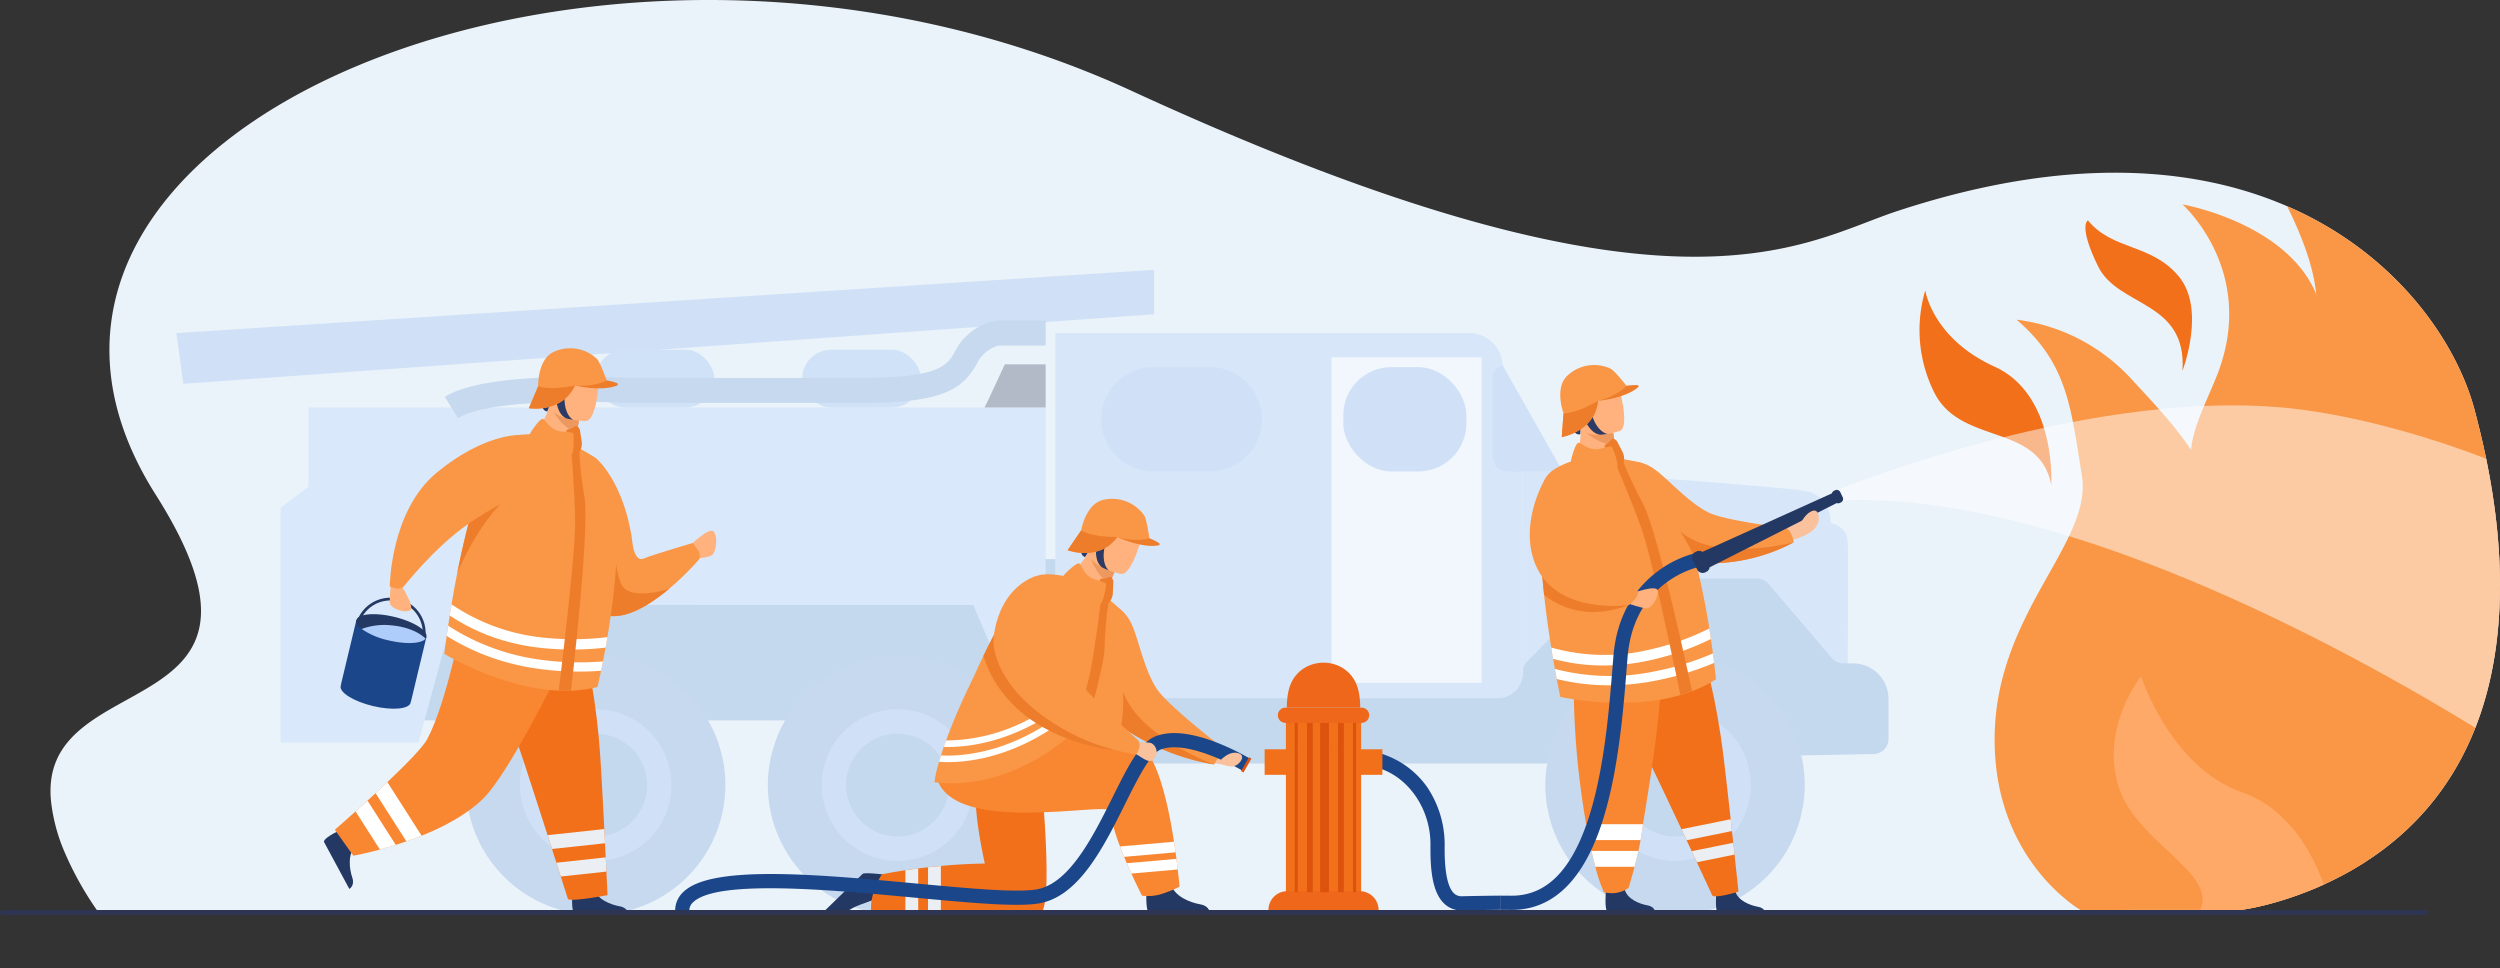 <svg xmlns="http://www.w3.org/2000/svg" width="747.037" height="289.396" viewBox="0 0 747.037 289.396">
  <rect x="0" y="0" width="747.037" height="289.396" fill="#333333" stroke="none"/>
  <g id="Grupo_711" data-name="Grupo 711" transform="translate(-3436.306 -705.836)">
    <path id="Trazado_554" data-name="Trazado 554" d="M4130.847,970.075c-10.4,4.782-20.671,7.173-25.141,7.665l-640.382.15c-.077-.109-.151-.222-.225-.331a97.6,97.6,0,0,1-9.584-17.315,53.22,53.22,0,0,1-3.958-14.968c-4.194-41.57,75.815-21.36,31.287-91.6-68.869-108.63,133.617-193.459,291.617-120.689,161.913,74.574,199.676,45.488,228.8,35.912,22.446-7.38,42.45-10.845,60.17-11.382,22.288-.674,40.956,3.287,56.3,9.935,33.053,14.3,50.71,41.046,55.971,60.716q2.06,7.7,3.531,14.88C4190.314,896.842,4180.506,947.268,4130.847,970.075Z" fill="#ebf3fa"/>
    <path id="Trazado_555" data-name="Trazado 555" d="M3901.6,933.989H3755.74a9.057,9.057,0,0,1-9.057-9.058V914.455l149.465-6.7Z" fill="#c5d9ee"/>
    <path id="Trazado_556" data-name="Trazado 556" d="M3983.375,862.088s4.728.779,5.039,5.454,0,38.185,0,38.185h-97.1V862.088Z" fill="#d7e6f9"/>
    <path id="Trazado_557" data-name="Trazado 557" d="M3892.6,903.575l22.938-23.5a4.535,4.535,0,0,1,3.243-1.366h42.548a4.533,4.533,0,0,1,3.449,1.592l18.9,22.169a4.53,4.53,0,0,0,3.448,1.592h2.9a10.592,10.592,0,0,1,10.592,10.592v11.976a4.532,4.532,0,0,1-4.446,4.531l-28.491.539-71.7,2.146a4.531,4.531,0,0,1-4.667-4.53V906.741A4.535,4.535,0,0,1,3892.6,903.575Z" fill="#c5d9ee"/>
    <path id="Trazado_558" data-name="Trazado 558" d="M3883.959,914.455H3751.67v-109.1h123.636a9.993,9.993,0,0,1,9.984,9.559h0l6.027,31.8V907.1A7.357,7.357,0,0,1,3883.959,914.455Z" fill="#d7e6f9"/>
    <rect id="Rectángulo_61" data-name="Rectángulo 61" width="44.886" height="97.254" transform="translate(3834.17 812.629)" fill="#f1f7fc"/>
    <path id="Rectángulo_62" data-name="Rectángulo 62" d="M24.106,0H211.132a0,0,0,0,1,0,0V24.106a24.106,24.106,0,0,1-24.106,24.106H24.106A24.106,24.106,0,0,1,0,24.106v0A24.106,24.106,0,0,1,24.106,0Z" transform="translate(3540.538 872.894)" fill="#c5d9ee"/>
    <circle id="Elipse_11" data-name="Elipse 11" cx="38.75" cy="38.75" r="38.75" transform="translate(3559.509 940.431) rotate(-45)" fill="#c6d9ee"/>
    <circle id="Elipse_12" data-name="Elipse 12" cx="22.651" cy="22.651" r="22.651" transform="matrix(0.868, -0.497, 0.497, 0.868, 3583.395, 932.04)" fill="#d0e1f7"/>
    <circle id="Elipse_13" data-name="Elipse 13" cx="15.378" cy="15.378" r="15.378" transform="matrix(0.028, -1, 1, 0.028, 3598.513, 955.378)" fill="#c5d9ee"/>
    <circle id="Elipse_14" data-name="Elipse 14" cx="38.75" cy="38.75" r="38.75" transform="translate(3654.438 962.726) rotate(-69.006)" fill="#c6d9ee"/>
    <circle id="Elipse_15" data-name="Elipse 15" cx="22.651" cy="22.651" r="22.651" transform="translate(3675.236 953.463) rotate(-69.006)" fill="#d0e1f7"/>
    <circle id="Elipse_16" data-name="Elipse 16" cx="15.378" cy="15.378" r="15.378" transform="translate(3686.855 953.147) rotate(-80.783)" fill="#c5d9ee"/>
    <circle id="Elipse_17" data-name="Elipse 17" cx="38.75" cy="38.75" r="38.75" transform="translate(3890.21 969.241) rotate(-76.717)" fill="#c6d9ee"/>
    <circle id="Elipse_18" data-name="Elipse 18" cx="22.651" cy="22.651" r="22.651" transform="translate(3908.175 926.105) rotate(-18.435)" fill="#d0e1f7"/>
    <circle id="Elipse_19" data-name="Elipse 19" cx="15.378" cy="15.378" r="15.378" transform="translate(3918.327 951.864) rotate(-76.717)" fill="#c5d9ee"/>
    <path id="Trazado_559" data-name="Trazado 559" d="M3748.761,827.592v83.123h-11.429l-10.183-24.106H3572.541l-11.222,41.146h-41.146V857.516l8.312-6.234v-23.69Z" fill="#d9e8fa"/>
    <rect id="Rectángulo_63" data-name="Rectángulo 63" width="36.782" height="31.171" rx="14.344" transform="translate(3837.702 815.539)" fill="#d0e1f7"/>
    <path id="Rectángulo_64" data-name="Rectángulo 64" d="M15.586,0H32.418A15.585,15.585,0,0,1,48,15.585v0A15.586,15.586,0,0,1,32.418,31.171H15.585A15.585,15.585,0,0,1,0,15.586v0A15.586,15.586,0,0,1,15.586,0Z" transform="translate(3765.385 815.539)" fill="#d0e1f7"/>
    <path id="Trazado_560" data-name="Trazado 560" d="M3885.29,814.915s-2.7.832-2.909,3.014,0,22.858,0,22.858-.727,5.611,4.052,5.923,16.833,0,16.833,0Z" fill="#d0e1f7"/>
    <path id="Trazado_561" data-name="Trazado 561" d="M3891.317,862.088h92.058s.4-8.105-7.8-9.56-72.31-5.818-72.31-5.818h-11.949Z" fill="#d7e6f9"/>
    <path id="Trazado_562" data-name="Trazado 562" d="M3489,805.356l292.177-18.91v13.3l-290.1,20.781Z" fill="#d0e1f7"/>
    <rect id="Rectángulo_65" data-name="Rectángulo 65" width="35.431" height="17.248" rx="8.624" transform="translate(3614.31 810.344)" fill="#d0e2f8"/>
    <rect id="Rectángulo_66" data-name="Rectángulo 66" width="35.431" height="17.248" rx="8.624" transform="translate(3676.028 810.344)" fill="#d0e2f8"/>
    <path id="Trazado_563" data-name="Trazado 563" d="M3730.474,827.592c.156,0,6.078-12.884,6.078-12.884h12.209v12.884Z" fill="#b2bac8"/>
    <g id="Grupo_691" data-name="Grupo 691">
      <path id="Trazado_564" data-name="Trazado 564" d="M3573.167,830.767l-3.955-6.35c5.48-3.414,16.359-5.391,32.333-5.876,11.059-.335,20.622.155,21.8.219h70.395c23.707,0,25.805-3.934,28.026-8.1a17.42,17.42,0,0,1,12.141-9.01l.254-.035h14.6V809.1h-14a9.973,9.973,0,0,0-6.39,5.085c-4.357,8.17-10.65,12.059-34.627,12.059h-70.6l-.1-.006C3612.176,825.62,3582.052,825.233,3573.167,830.767Z" fill="#c6d9ee"/>
    </g>
    <g id="Grupo_697" data-name="Grupo 697">
      <path id="Trazado_565" data-name="Trazado 565" d="M3797.715,933.24a40.152,40.152,0,0,0,6.554,1.584c2.27.184,3.044-2.675,2.844-3.075s-4.723-2.357-6.677-2.157S3797.715,933.24,3797.715,933.24Z" fill="#f9c29d"/>
      <path id="Trazado_566" data-name="Trazado 566" d="M3746.559,929s4.993,45.683.827,49.687c0,0-10.411,1.09-12.216.188s-7.992-27.094-7.216-35.479S3746.559,929,3746.559,929Z" fill="#f27019"/>
      <path id="Trazado_567" data-name="Trazado 567" d="M3778.976,970.9s-.624,7.054.785,7.8l18.1.079s.014-2.2-2.889-2.712-8-2.338-8.836-6.342S3778.976,970.9,3778.976,970.9Z" fill="#233862"/>
      <path id="Trazado_568" data-name="Trazado 568" d="M3702.278,967.381s-6.826-.932-8.133-.479l-12.129,11.786s5.635.92,7.679-.621,4.3-2.082,9.391-3.978C3702.415,972.848,3702.278,967.381,3702.278,967.381Z" fill="#233862"/>
      <g id="Grupo_692" data-name="Grupo 692">
        <path id="Trazado_569" data-name="Trazado 569" d="M3753.262,879.205s5.885,7.861,13.249,8.113c0,0,.53-.92-.449-3.766.694-1.254,1.277-2.349,1.721-3.295a33.89,33.89,0,0,0,1.518-3.45l-3.228-5.048-3.051-4.817C3760.074,876.47,3753.262,879.205,3753.262,879.205Z" fill="#ffb27d"/>
        <path id="Trazado_570" data-name="Trazado 570" d="M3761.691,870.514s1.063,6.325,6.092,9.743a33.89,33.89,0,0,0,1.518-3.45l-3.228-5.048Z" fill="#ed985f"/>
        <path id="Trazado_571" data-name="Trazado 571" d="M3771.382,877.36s-11.623-2.034-10.3-9.153.715-12.177,8.192-11.18,8.409,3.989,8.553,6.477S3774.439,877.705,3771.382,877.36Z" fill="#ffb27d"/>
        <path id="Trazado_572" data-name="Trazado 572" d="M3765.875,857.742c1.52,1.522-3.7,9.818-3.837,11.261a8.243,8.243,0,0,1-1.545,3.28c-1.155-.4-1.478-1.893-.841-3.769C3760.468,866.116,3764.785,856.65,3765.875,857.742Z" fill="#2c3a64"/>
      </g>
      <path id="Trazado_573" data-name="Trazado 573" d="M3800.407,932.074s-1.3,2.205-1.306,2.206a69.287,69.287,0,0,1-27.885-11.426c-.862-.611-1.721-1.262-2.565-1.956-18.031-14.8-.806-34.766-.806-34.766a11.374,11.374,0,0,1,6.189,5.368c2.337,4.269,3.913,14.092,7.957,20.212,3.082,4.664,18.057,16.34,18.057,16.34C3801.137,929.683,3800.407,932.074,3800.407,932.074Z" fill="#f99746"/>
      <path id="Trazado_574" data-name="Trazado 574" d="M3769.745,930.046c-1.445,5.829-2.662,9.851-2.662,9.851-3.578.18-7.378.223-11.226.173q-1.819-.021-3.644-.069c-18.149-.5-36.167-2.8-36.167-2.8.589-1.755,1.184-3.467,1.775-5.151.249-.7.5-1.4.745-2.09.093-.261.186-.519.283-.779.148-.415.3-.829.446-1.234.2-.552.4-1.1.6-1.642.4-1.092.806-2.16,1.207-3.212,2.037-5.335,4.058-10.227,6.021-14.665q1.31-2.957,2.587-5.642c.146-.311.291-.616.435-.911.224-.468.442-.914.651-1.345q.687-1.4,1.362-2.724,1.533-3.036,2.991-5.644a89.238,89.238,0,0,1,6.75-10.579c2-2.62,2.942-3.495,5.52-3.994,2.083-.4,7.164-.042,11.721,1.881,5.938,2.505,12.764,9.221,12.764,9.221C3777.3,895.185,3772.959,917.084,3769.745,930.046Z" fill="#f99746"/>
      <path id="Trazado_575" data-name="Trazado 575" d="M3764.961,879.436s-.076-.766.673-.673a6.777,6.777,0,0,0,2.256-.507.456.456,0,0,1,.478.1,1.9,1.9,0,0,1,.624,1.421c-.061.971-.158,3.469-.158,3.469s-.325,4.666-4.995,3.048S3764.961,879.436,3764.961,879.436Z" fill="#ed7d2b"/>
      <path id="Trazado_576" data-name="Trazado 576" d="M3754.013,877.909c.645-.847,3.958-4.029,4.743-3.728s1.32,3.686,4.513,4.733,3.589.827,3.548,1.716-.9,5.9-2.1,6.132S3750.532,882.479,3754.013,877.909Z" fill="#f99746"/>
      <path id="Trazado_577" data-name="Trazado 577" d="M3799.1,934.28a69.287,69.287,0,0,1-27.885-11.426c.973-3.317.666-10.454.666-10.454C3776.43,925.807,3798.7,934.168,3799.1,934.28Z" fill="#ed7d2b"/>
      <path id="Trazado_578" data-name="Trazado 578" d="M3766.022,861.045s-4.76,10.984-.4,14.347c0,0,1.211.608,2,.89,0,0-4.252-3.226,1.425-13.872Z" fill="#2c3a64"/>
      <g id="Grupo_693" data-name="Grupo 693">
        <path id="Trazado_579" data-name="Trazado 579" d="M3779.582,867.45s-1.955.424-2.185.422-4.668-.718-4.668-.718l-2.559-.848c-5.513,7.507-14.838,3.933-14.838,3.933l4.024-5.885s1.348-8.007,6.664-9.161a11.652,11.652,0,0,1,12.2,4.68c.76,1.233,1.543,6.8,1.543,6.8Z" fill="#f99746"/>
        <path id="Trazado_580" data-name="Trazado 580" d="M3770.17,866.306s7.253,3.444,12.345,2.486a.366.366,0,0,0,.158-.664,16.524,16.524,0,0,0-2.914-1.45S3776.016,868.014,3770.17,866.306Z" fill="#ed7d2b"/>
        <path id="Trazado_581" data-name="Trazado 581" d="M3770.17,866.306c-5.513,7.507-14.838,3.933-14.838,3.933l4.024-5.885S3762.038,866.312,3770.17,866.306Z" fill="#ed7d2b"/>
      </g>
      <path id="Trazado_582" data-name="Trazado 582" d="M3755.857,940.069q-1.819-.021-3.645-.069c3.913-12.113,8.946-28.206,10.02-34.084,1.81-9.9,2.852-19.378,2.852-19.378l2.54-.9s-.914,4.075-1.267,14C3766.137,905.8,3760.279,925.773,3755.857,940.069Z" fill="#ed7d2b"/>
      <path id="Trazado_583" data-name="Trazado 583" d="M3788.773,970.786a32.828,32.828,0,0,1-6.283,2.442,14.443,14.443,0,0,1-4.941.256s-1.678-3.35-3.174-6.621c-.434-.949-.9-1.988-1.368-3.088-.262-.614-.531-1.25-.8-1.9-.412-1.007-.825-2.049-1.221-3.107a55.921,55.921,0,0,1-3.015-10.607c-.434-2.877-46.245,7.327-51.571-9.45a4.412,4.412,0,0,1,.083-2.909,9.784,9.784,0,0,1,3.252-4.533,18.643,18.643,0,0,1,7.285-2.916s40.67-5.128,49.8.16c5.31,3.076,8.532,17.394,10.294,28.842q.254,1.63.464,3.168c.092.665.182,1.317.262,1.947.147,1.125.278,2.19.393,3.174C3788.7,969.676,3788.773,970.786,3788.773,970.786Z" fill="#f98732"/>
      <path id="Trazado_584" data-name="Trazado 584" d="M3756.559,925.065s-17.691,17.288-41.028,14.517a36.974,36.974,0,0,1,1.369-6.1c.172-.588.361-1.221.575-1.9.246-.79.528-1.64.841-2.558q.317-.919.684-1.927a186.4,186.4,0,0,1,8.13-18.67l13.062,11.656,3.091.94,2.615.8,2.583.789h0l1.205.368Z" fill="#f99746"/>
      <path id="Trazado_585" data-name="Trazado 585" d="M3740.86,978.877h-44.132c-.972-5.623,3.1-11.79,3.1-11.79,2.388-.467,4.734-.869,7.017-1.212q1.952-.3,3.836-.537c.994-.128,1.972-.243,2.931-.351q1.971-.22,3.837-.387a161.649,161.649,0,0,1,21.015-.643Z" fill="#f27019"/>
      <g id="Grupo_694" data-name="Grupo 694">
        <path id="Trazado_586" data-name="Trazado 586" d="M3750.211,923.78c-13.088,8.474-24.654,9.8-30.61,9.8-1.1,0-2.011-.048-2.7-.1.172-.588.361-1.221.575-1.9,4.485.246,16.883-.07,31.006-8.974h0c.227-.143.454-.291.684-.438Z" fill="#fff"/>
      </g>
      <g id="Grupo_695" data-name="Grupo 695">
        <path id="Trazado_587" data-name="Trazado 587" d="M3750.211,919.243q-2.187,1.414-4.313,2.574c-11.281,6.182-21.006,7.228-26.3,7.228q-.7,0-1.285-.023.317-.919.684-1.927a53.225,53.225,0,0,0,24.283-6.074,63.337,63.337,0,0,0,5.885-3.386Z" fill="#fff"/>
      </g>
      <path id="Trazado_588" data-name="Trazado 588" d="M3769.745,930.046s-31.3-2.265-39.6-28.173c.224-.468.442-.914.651-1.345q.687-1.4,1.362-2.724,1.533-3.036,2.991-5.644Z" fill="#ed7d2b"/>
      <path id="Trazado_589" data-name="Trazado 589" d="M3787.582,960.524l-15.371,1.352c-.412-1.007-.825-2.049-1.221-3.107l16.128-1.413Q3787.372,958.986,3787.582,960.524Z" fill="#fff"/>
      <path id="Trazado_590" data-name="Trazado 590" d="M3788.237,965.645l-13.862,1.218c-.434-.949-.9-1.988-1.368-3.088l14.837-1.3C3787.991,963.6,3788.122,964.661,3788.237,965.645Z" fill="#fff"/>
      <path id="Trazado_591" data-name="Trazado 591" d="M3710.682,965.338v13.9h-3.836v-13.36Q3708.8,965.578,3710.682,965.338Z" fill="#ebeef2"/>
      <path id="Trazado_592" data-name="Trazado 592" d="M3717.45,964.6v14.635h-3.837V964.987Q3715.584,964.767,3717.45,964.6Z" fill="#ebeef2"/>
      <g id="Grupo_696" data-name="Grupo 696">
        <path id="Trazado_593" data-name="Trazado 593" d="M3638.1,978.822a7.572,7.572,0,0,1,2.219-6.282c3.887-3.922,12.815-5.669,28.091-5.529,12.7.124,28.061,1.56,41.618,2.827,15.709,1.468,30.546,2.856,36.349,1.7,9.658-1.92,16.723-16.1,22.4-27.5,4.533-9.1,8.114-16.291,12.725-18.144,4.456-1.791,10.637-1.178,18.368,1.823a69.729,69.729,0,0,1,10.02,4.861l-2.207,3.625,1.1-1.813-1.1,1.813c-4.479-2.723-17.627-9.174-24.6-6.372-3.114,1.252-6.873,8.8-10.509,16.1-6.408,12.866-13.671,27.448-25.371,29.774-6.409,1.274-20.85-.075-37.571-1.638-25.048-2.341-59.351-5.547-66.3,1.464a3.284,3.284,0,0,0-1.012,2.863Z" fill="#1c468a"/>
      </g>
      <rect id="Rectángulo_67" data-name="Rectángulo 67" width="0.831" height="4.795" transform="translate(3809.539 932.103) rotate(29.996)" fill="#dd530e"/>
      <path id="Trazado_594" data-name="Trazado 594" d="M3774.785,927.97s4.326-.617,5.644-.02a3.013,3.013,0,0,1,.175,5.088c-1.405.984-4.295-1.938-5.233-1.981a2.408,2.408,0,0,1-1.6-1.011Z" fill="#f9c29d"/>
      <path id="Trazado_595" data-name="Trazado 595" d="M3775.823,931.271h-.007a63.728,63.728,0,0,1-29.991-13.135c-.9-.735-1.795-1.51-2.673-2.327-7.034-6.541-10.692-14.484-9.846-20.228,2.2-14.949,12.5-17.546,12.5-17.546s1.769,3.631,4.12,8.3,3.693,14.943,7.8,21.726c3.132,5.169,18.73,19.021,18.73,19.021C3777.566,928.889,3775.823,931.271,3775.823,931.271Z" fill="#f99746"/>
      <path id="Trazado_596" data-name="Trazado 596" d="M3800.963,933.075s2.738-3.2,5.626-2.092c2.033.779.139,3.354-1.487,3.769S3800.444,934.017,3800.963,933.075Z" fill="#f9c29d"/>
    </g>
    <g id="Grupo_698" data-name="Grupo 698">
      <path id="Trazado_597" data-name="Trazado 597" d="M4130.847,970.075a98.994,98.994,0,0,0,12.166-6.628q.775-1.777,1.432-3.5a59.244,59.244,0,0,0,3.807-15.626,51.027,51.027,0,0,0-8.523-10.922c-20.152-19.739-40-14.477-37.376-48.254,1.544-19.832-3.706-33.617-11.319-44.9-5.345-7.935-11.862-14.637-18-21.335a55.826,55.826,0,0,0-34.136-17.547c15.316,13.159,16.194,26.32,19.5,46.5s-25.631,40.794-26.067,78.082c-.4,34.366,22.08,49.626,25.605,51.806l47.773-.011C4110.176,977.248,4120.448,974.857,4130.847,970.075Z" fill="#f99746"/>
      <path id="Trazado_598" data-name="Trazado 598" d="M4105.706,977.74c4.449-.49,14.647-2.862,25-7.6-3.208-8.853-10.3-22.62-24.409-27.525-21.446-7.457-30.2-34.656-30.2-34.656s-11.818,14.478-7,32.024c4.774,17.4,29.875,26.316,24.687,37.759Z" fill="#ffa969"/>
      <path id="Trazado_599" data-name="Trazado 599" d="M4148.252,944.324a59.244,59.244,0,0,1-3.807,15.626L4126.864,947s-26.1-21.932-26.4-29.829-8.617-61.852-8.617-61.852a52.453,52.453,0,0,1-.814-15.074c.562-6.547,4.106-13.4,7.38-21.335,13.06-31.64-9.955-51.993-9.955-51.993s53.915,9.362,40.011,52.317c-.271,10.51-12.2-3.456-15.743,8.144C4094.162,888.135,4152.29,900.925,4148.252,944.324Z" fill="#f99746"/>
      <path id="Trazado_600" data-name="Trazado 600" d="M4049.25,850.787s1.74-26.9-16.928-35.386-20.711-22.811-20.711-22.811a41.644,41.644,0,0,0,2.626,30.415C4022.115,839.089,4045.691,832.023,4049.25,850.787Z" fill="#f27019"/>
    </g>
    <g id="Grupo_703" data-name="Grupo 703">
      <path id="Trazado_601" data-name="Trazado 601" d="M3642.332,869.024s5.992-5.978,7.291-4.293.655,6.416-.755,7.123-6.688,1.218-6.688,1.218Z" fill="#ffb27d"/>
      <path id="Trazado_602" data-name="Trazado 602" d="M3645.257,872.932a84,84,0,0,1-8.907,8.753l0,0c-5.112,4.3-11.6,8.521-17.155,8.246a15.194,15.194,0,0,1-3.742-.589c-6.261-1.919-2.906-7.659-2.906-7.659l3.386-37.332s7.445,7.574,9.43,24.244c0,0,.707,5.256,3.268,4.159s14.682-4.66,14.682-4.66,1.39,1.883,1.766,2.494A3.037,3.037,0,0,1,3645.257,872.932Z" fill="#f99746"/>
      <path id="Trazado_603" data-name="Trazado 603" d="M3538.82,953.477s-5.738,2.5-5.72,3.906l7.59,14.077s1.716-.92.883-3.388-1.567-7.2,1.187-9.539S3538.82,953.477,3538.82,953.477Z" fill="#233862"/>
      <path id="Trazado_604" data-name="Trazado 604" d="M3636.347,881.687c-5.112,4.3-11.6,8.521-17.155,8.246a15.194,15.194,0,0,1-3.742-.589c.732-6.483,4.153-26.5,4.153-26.5s-.025,12.542,2.4,17.614S3635.98,881.967,3636.347,881.687Z" fill="#ed7d2b"/>
      <path id="Trazado_605" data-name="Trazado 605" d="M3607.378,972.1s-.551,6.234.694,6.892l15.993.069s.012-1.947-2.554-2.4-7.068-2.065-7.808-5.6S3607.378,972.1,3607.378,972.1Z" fill="#233862"/>
      <path id="Trazado_606" data-name="Trazado 606" d="M3584.236,898.929s2.465,20.721,5.1,24.484c.517.74,6.043,17.79,10.594,31.99.452,1.41.9,2.791,1.321,4.126.458,1.429.9,2.8,1.31,4.1.474,1.487.917,2.873,1.315,4.126,1.3,4.091,2.144,6.741,2.144,6.741,1.258.849,11.83-1.178,11.83-1.178s-.132-2.8-.337-7.036c-.06-1.249-.129-2.624-.2-4.091l-.009-.16c-.054-1.083-.109-2.218-.169-3.387-.014-.272-.025-.547-.04-.824-.043-.883-.088-1.784-.137-2.7-.026-.515-.051-1.029-.077-1.549-.032-.661-.066-1.33-.1-2-.332-6.406-.684-12.99-.987-17.842-1.232-19.9-4.136-30.321-4.136-30.321Z" fill="#f27019"/>
      <path id="Trazado_607" data-name="Trazado 607" d="M3536.362,953.777l5.526,7.767s3.219-.572,7.945-1.849c1.455-.4,3.053-.858,4.742-1.39,1.027-.323,2.085-.669,3.168-1.046,1.481-.515,3.008-1.078,4.546-1.7,6.667-2.673,13.6-6.338,18.48-11.172,7.741-7.676,22.485-37.834,22.485-37.834l-28.6-16.625s-4.56,25.155-10.66,36.734c-1.279,2.424-6.427,7.656-11.939,12.879-1.17,1.112-2.353,2.219-3.522,3.3-.818.758-1.63,1.5-2.419,2.225-1.255,1.143-2.459,2.232-3.565,3.227C3538.952,951.53,3536.362,953.777,3536.362,953.777Z" fill="#f98732"/>
      <path id="Trazado_608" data-name="Trazado 608" d="M3548.535,942.844l9.208,14.415c1.481-.515,3.008-1.078,4.546-1.7l-10.232-16.018C3550.887,940.657,3549.7,941.764,3548.535,942.844Z" fill="#fff"/>
      <path id="Trazado_609" data-name="Trazado 609" d="M3542.551,948.3l7.282,11.4c1.455-.4,3.053-.858,4.742-1.39l-8.459-13.236C3544.861,946.212,3543.657,947.3,3542.551,948.3Z" fill="#fff"/>
      <path id="Trazado_610" data-name="Trazado 610" d="M3599.931,955.4c.452,1.41.9,2.791,1.321,4.126l15.844-1.71c-.043-.883-.088-1.784-.137-2.7-.026-.515-.051-1.029-.077-1.549Z" fill="#ebeef2"/>
      <path id="Trazado_611" data-name="Trazado 611" d="M3602.562,963.628c.474,1.487.917,2.873,1.315,4.126l13.637-1.473c-.06-1.249-.129-2.624-.2-4.091l-.009-.16Z" fill="#ebeef2"/>
      <g id="Grupo_699" data-name="Grupo 699">
        <path id="Trazado_612" data-name="Trazado 612" d="M3594.087,837.011s7.323,6.541,14.591,5.332c0,0,.338-1.007-1.185-3.6.433-1.366.787-2.555,1.035-3.57a34.008,34.008,0,0,0,.806-3.682l-4.163-4.309-3.943-4.119C3600.223,832.982,3594.087,837.011,3594.087,837.011Z" fill="#ffb27d"/>
        <path id="Trazado_613" data-name="Trazado 613" d="M3600.63,826.824s2.293,5.99,7.9,8.345a34.008,34.008,0,0,0,.806-3.682l-4.163-4.309Z" fill="#ed985f"/>
        <path id="Trazado_614" data-name="Trazado 614" d="M3611.483,831.618s-11.795.3-11.905-6.935S3597.87,812.6,3605.4,812.1s9.032,2.246,9.666,4.656S3614.549,831.352,3611.483,831.618Z" fill="#ffb27d"/>
        <path id="Trazado_615" data-name="Trazado 615" d="M3602.205,813.477c1.791,1.191-1.689,10.356-1.534,11.8a8.243,8.243,0,0,1-.866,3.52c-1.211-.165-1.823-1.563-1.569-3.527C3598.561,822.754,3600.921,812.622,3602.205,813.477Z" fill="#2c3a64"/>
      </g>
      <path id="Trazado_616" data-name="Trazado 616" d="M3614.833,911.124c-20.889,5.316-45.759-9.9-45.759-9.9,1.922-15.334,5.139-33.2,9.822-47.93a89.979,89.979,0,0,1,4.524-11.706c1.442-2.961,2.2-4.005,4.622-5,1.962-.812,7.015-1.461,11.862-.477,6.316,1.283,14.337,6.516,14.337,6.516C3626.6,852.585,3617.955,898.1,3614.833,911.124Z" fill="#f99746"/>
      <path id="Trazado_617" data-name="Trazado 617" d="M3605.6,834.922s-.226-.735.527-.792a6.783,6.783,0,0,0,2.11-.943.457.457,0,0,1,.489,0,1.892,1.892,0,0,1,.892,1.269c.134.964.532,3.432.532,3.432s.6,4.639-4.294,3.977S3605.6,834.922,3605.6,834.922Z" fill="#ed7d2b"/>
      <path id="Trazado_618" data-name="Trazado 618" d="M3594.566,835.592c.465-.958,3.083-4.733,3.912-4.593s2.023,3.352,5.36,3.746,3.682.1,3.818.982.279,5.964-.849,6.426S3592.058,840.759,3594.566,835.592Z" fill="#f99746"/>
      <path id="Trazado_619" data-name="Trazado 619" d="M3603,816.685s-2.493,11.709,2.444,14.144c0,0,1.308.356,2.135.477,0,0-4.807-2.322-1.347-13.88Z" fill="#2c3a64"/>
      <g id="Grupo_700" data-name="Grupo 700">
        <path id="Trazado_620" data-name="Trazado 620" d="M3617.562,820.282s-1.833.8-2.059.846-4.717.219-4.717.219l-2.677-.325c-3.919,8.45-13.767,6.79-13.767,6.79l2.781-6.565s-.262-8.115,4.72-10.3a11.652,11.652,0,0,1,12.881,2.176c.988,1.058,2.858,6.364,2.858,6.364Z" fill="#f99746"/>
        <path id="Trazado_621" data-name="Trazado 621" d="M3608.11,821.022s7.79,1.941,12.592,0a.367.367,0,0,0,.024-.683,16.584,16.584,0,0,0-3.143-.845S3614.177,821.54,3608.11,821.022Z" fill="#ed7d2b"/>
        <path id="Trazado_622" data-name="Trazado 622" d="M3608.109,821.022c-3.919,8.45-13.767,6.79-13.767,6.79l2.781-6.565S3600.139,822.636,3608.109,821.022Z" fill="#ed7d2b"/>
      </g>
      <path id="Trazado_623" data-name="Trazado 623" d="M3615.917,906.27q.276-1.317.568-2.792a86.008,86.008,0,0,1-18.029-.425,66.915,66.915,0,0,1-28.229-10.241q-.227,1.525-.438,3.03a66.892,66.892,0,0,0,14.162,6.75,72.593,72.593,0,0,0,13.927,3.187A88.936,88.936,0,0,0,3615.917,906.27Z" fill="#fff"/>
      <path id="Trazado_624" data-name="Trazado 624" d="M3617.265,899.352q.276-1.52.548-3.132a84.386,84.386,0,0,1-18.84.173,59.421,59.421,0,0,1-27.737-9.968q-.279,1.67-.54,3.327a59,59,0,0,0,13.594,6.708,64.481,64.481,0,0,0,13.988,3.007A87.151,87.151,0,0,0,3617.265,899.352Z" fill="#fff"/>
      <path id="Trazado_625" data-name="Trazado 625" d="M3607.124,841.86s.854,9.5,1.038,19.561-4.908,50.783-4.908,50.783l3.673.019s5.652-47.966,4.036-57.769-1.526-13.976-1.526-13.976Z" fill="#ed7d2b"/>
      <path id="Trazado_626" data-name="Trazado 626" d="M3588.831,853.676c-9.595,7.835-15.892,23.409-15.892,23.409v0q.642-3.249,1.308-6.261.7-3.154,1.42-6.042c.214-.864.422-1.67.62-2.424q.394-1.513.792-2.941c.3-1.091.606-2.15.907-3.169Z" fill="#ed7d2b"/>
      <g id="Grupo_702" data-name="Grupo 702">
        <rect id="Rectángulo_68" data-name="Rectángulo 68" width="21.52" height="19.807" transform="matrix(0.973, 0.233, -0.233, 0.973, 3542.791, 891.148)" fill="#1c468a"/>
        <path id="Trazado_627" data-name="Trazado 627" d="M3563.716,896.177a1.3,1.3,0,0,1-.244.5l-.017.022a2.421,2.421,0,0,1-.877.644,4.718,4.718,0,0,1-.622.236c-2.048.641-5.631.548-9.546-.387a22.522,22.522,0,0,1-8.032-3.407,8.067,8.067,0,0,1-.658-.565,4.786,4.786,0,0,1-.447-.494,2.419,2.419,0,0,1-.49-.97,1.323,1.323,0,0,1,0-.584,1.605,1.605,0,0,1,.735-.943,4.341,4.341,0,0,1,1.286-.532c2.083-.556,5.535-.433,9.285.464s6.883,2.346,8.493,3.785a4.368,4.368,0,0,1,.9,1.056A1.6,1.6,0,0,1,3563.716,896.177Z" fill="#233862"/>
        <g id="Grupo_701" data-name="Grupo 701">
          <path id="Trazado_628" data-name="Trazado 628" d="M3563.486,895a10.552,10.552,0,0,0-19.965-4.774,11.667,11.667,0,0,0-.739,1.526,2.386,2.386,0,0,0,.492.972,11.242,11.242,0,0,1,1.53-3.031,9.694,9.694,0,0,1,17.779,4.251,11.235,11.235,0,0,1-.006,3.4,2.4,2.4,0,0,0,.879-.644A11.73,11.73,0,0,0,3563.486,895Z" fill="#233862"/>
        </g>
        <path id="Trazado_629" data-name="Trazado 629" d="M3559.025,915.792c-.464,1.942-5.525,2.4-11.3,1.013s-10.089-4.075-9.624-6.016,5.525-2.4,11.3-1.013S3559.49,913.851,3559.025,915.792Z" fill="#1c468a"/>
        <path id="Trazado_630" data-name="Trazado 630" d="M3563.472,896.676l-.017.022a2.421,2.421,0,0,1-.877.644,4.718,4.718,0,0,1-.622.236c-2.048.641-5.631.548-9.546-.387a22.522,22.522,0,0,1-8.032-3.407,19.528,19.528,0,0,1,8.83-1.089c4.386.381,8.131,1.9,10.138,3.855Z" fill="#afcdfb"/>
      </g>
      <path id="Trazado_631" data-name="Trazado 631" d="M3556.525,881.3s3.915,6.209,2.243,6.987-5.554-.669-5.884-2,.244-5.89.244-5.89Z" fill="#ffb27d"/>
      <path id="Trazado_632" data-name="Trazado 632" d="M3552.782,881.071s.111-22.576,14.072-34.049c13.89-11.414,24.18-11.161,24.18-11.161s6.555,16.125,2.018,17.49c-4.659,1.4-11.668,5.482-16.766,9-10.231,7.067-19.3,18.716-19.3,18.716C3555.592,882.451,3552.782,881.071,3552.782,881.071Z" fill="#f99746"/>
    </g>
    <path id="Trazado_633" data-name="Trazado 633" d="M4115.86,818.293l-8.076,17.328-4.723,64.349,34.031,59.54-1.963,8.478c45.935-23.693,54.859-72.73,44.112-124.94q-1.478-7.184-3.531-14.88c-5.261-19.67-22.918-46.415-55.971-60.716C4129.2,786.512,4135.151,808.29,4115.86,818.293Z" fill="#f99746"/>
    <path id="Trazado_634" data-name="Trazado 634" d="M4179.241,843.048c-.009-.044-.019-.088-.028-.131-13.795-5.391-34.752-11.936-54.715-14.618-60.71-8.155-139.042,23.919-139.042,23.919l1.286,3.129c59.574-2.5,138.823,37.063,189.227,67.973C4185.111,900.075,4185.211,872.051,4179.241,843.048Z" fill="#fff" opacity="0.5"/>
    <path id="Trazado_635" data-name="Trazado 635" d="M4088.459,816.648s7.115-18.367-1.109-28.236-19.738-7.676-27.14-16.722c0,0-3.015,1.371,3.016,13.707S4089.842,795.54,4088.459,816.648Z" fill="#f27019"/>
    <g id="Grupo_709" data-name="Grupo 709">
      <path id="Trazado_636" data-name="Trazado 636" d="M3971.478,867.347s5.466-1.438,6.854-3.516c1.061-1.588-3.716-3.682-3.716-3.682l-5.36,3.336Z" fill="#f9c29d"/>
      <g id="Grupo_704" data-name="Grupo 704">
        <path id="Trazado_637" data-name="Trazado 637" d="M3905.683,845.234s9.031,3.855,15.53.383c0,0,0-1.062-2.276-3.034-.027-1.433-.072-2.673-.161-3.714a33.954,33.954,0,0,0-.415-3.747l-5.323-2.751-5.053-2.64C3910.207,839.453,3905.683,845.234,3905.683,845.234Z" fill="#ffb27d"/>
        <path id="Trazado_638" data-name="Trazado 638" d="M3908.623,833.489s4.089,4.942,10.153,5.38a33.954,33.954,0,0,0-.415-3.747l-5.323-2.751Z" fill="#ed985f"/>
        <path id="Trazado_639" data-name="Trazado 639" d="M3920.439,834.559s-11.077,4.063-13.5-2.762-5.482-10.9,1.489-13.779,9.275-.762,10.647,1.319S3923.258,833.326,3920.439,834.559Z" fill="#ffb27d"/>
        <path id="Trazado_640" data-name="Trazado 640" d="M3905.844,820.34c2.078.555,1.714,10.352,2.322,11.668a8.243,8.243,0,0,1,.306,3.612c-1.2.232-2.228-.9-2.616-2.84C3905.361,830.3,3904.354,819.941,3905.844,820.34Z" fill="#2c3a64"/>
      </g>
      <path id="Trazado_641" data-name="Trazado 641" d="M3972.323,867.883l-.006,0a53.589,53.589,0,0,1-29.228,6.127c-1.052-.1-2.121-.229-3.2-.407-23.022-3.776-18.117-29.683-18.117-29.683a11.373,11.373,0,0,1,8.046,1.544c4.161,2.523,10.447,10.235,17.013,13.505,5,2.493,23.186,4.608,23.186,4.608C3971.777,864.446,3972.323,867.883,3972.323,867.883Z" fill="#f99746"/>
      <path id="Trazado_642" data-name="Trazado 642" d="M3949.159,972.77s-.487,5.51.614,6.091l14.135.062s.011-1.722-2.257-2.119-6.247-1.825-6.9-4.954S3949.159,972.77,3949.159,972.77Z" fill="#233862"/>
      <path id="Trazado_643" data-name="Trazado 643" d="M3955.791,972.275s-6.475,2.009-7.779,1.236c0,0-1.918-4.141-4.66-10.025-.489-1.047-1-2.15-1.538-3.3-.493-1.058-1-2.153-1.528-3.273-.507-1.078-1.021-2.181-1.545-3.3-6.184-13.188-13.349-28.286-14.317-29.508-2.848-3.6-6.512-24.144-6.512-24.144l27.636,2.879s3.5,10.233,5.892,30.029c.583,4.826,1.319,11.381,2.02,17.757.13,1.188.26,2.368.385,3.531.133,1.191.26,2.365.382,3.5.133,1.222.26,2.4.381,3.533C3955.3,967.6,3955.791,972.275,3955.791,972.275Z" fill="#f27019"/>
      <path id="Trazado_644" data-name="Trazado 644" d="M3916.156,972.347s-.488,5.51.613,6.091l14.135.061s.011-1.721-2.257-2.119-6.247-1.825-6.9-4.953S3916.156,972.347,3916.156,972.347Z" fill="#233862"/>
      <path id="Trazado_645" data-name="Trazado 645" d="M3932.314,914.917c-.532,6.7-1.437,13.731-2.371,20.124-1,6.824-2.025,12.914-2.676,17.078-.178,1.132-.325,2.119-.438,2.942-.079.578-.176,1.18-.286,1.8-.184,1.044-.407,2.136-.653,3.234-.357,1.623-.761,3.253-1.155,4.744-.916,3.5-1.756,6.226-1.756,6.226a5.166,5.166,0,0,1-1.254.824,8.977,8.977,0,0,1-5.219.735h0c-.294-.039-.594-.09-.908-.156a43.9,43.9,0,0,1-2.571-7.629c-.368-1.366-.759-2.942-1.166-4.744q-.339-1.506-.69-3.234-.441-2.188-.894-4.744c-.7-3.994-1.409-8.684-2.068-14.158-.99-8.229-1.442-16.238-1.612-23.16-.312-12.716.328-21.766.328-21.766l21.98,1.341a37.045,37.045,0,0,1,2.32,6.979A44.019,44.019,0,0,1,3932.314,914.917Z" fill="#f98732"/>
      <path id="Trazado_646" data-name="Trazado 646" d="M3949.053,908.815c-18.091,11.72-46.525,5.256-46.525,5.256q-.551-2.721-1.043-5.347c-.136-.733-.272-1.463-.4-2.184-.051-.271-.1-.543-.147-.815-.079-.432-.158-.865-.232-1.292q-.153-.865-.3-1.723-.3-1.719-.563-3.386c-.911-5.638-1.612-10.883-2.136-15.709q-.348-3.213-.588-6.179c-.074-.888-.136-1.717-.19-2.495-.073-1.038-.135-2.054-.189-3.041q-.192-3.395-.238-6.382a90.029,90.029,0,0,1,.54-12.537c.419-3.268.8-4.5,2.779-6.221,1.6-1.4,6.178-3.627,11.086-4.246,6.393-.807,15.666,1.587,15.666,1.587,11.483,4.229,17.661,31.765,20.5,49.528.172,1.089.334,2.142.483,3.149.2,1.326.371,2.577.527,3.734.025.195.053.385.079.574.068.509.13,1,.189,1.465s.116.934.167,1.364C3948.886,906.976,3949.053,908.815,3949.053,908.815Z" fill="#f99746"/>
      <path id="Trazado_647" data-name="Trazado 647" d="M3915.922,839.572a.577.577,0,0,1,.246-.919,6.787,6.787,0,0,0,1.7-1.569.457.457,0,0,1,.465-.153,1.9,1.9,0,0,1,1.251.918c.434.87,1.6,3.081,1.6,3.081s2.057,4.2-2.8,5.141S3915.922,839.572,3915.922,839.572Z" fill="#ed7d2b"/>
      <path id="Trazado_648" data-name="Trazado 648" d="M3905.683,843.737c.134-1.057,1.407-5.471,2.237-5.6s2.989,2.528,6.277,1.834,3.52-1.083,3.931-.292,2.173,5.562,1.251,6.36S3904.96,849.435,3905.683,843.737Z" fill="#f99746"/>
      <path id="Trazado_649" data-name="Trazado 649" d="M3972.317,867.886a53.589,53.589,0,0,1-29.228,6.127c-.82-3.358-4.662-9.38-4.662-9.38C3949.081,873.957,3971.913,867.991,3972.317,867.886Z" fill="#ed7d2b"/>
      <path id="Trazado_650" data-name="Trazado 650" d="M3907.626,823.124s1.384,11.892,6.841,12.619c0,0,1.353-.081,2.175-.231,0,0-5.3-.662-5.717-12.72Z" fill="#2c3a64"/>
      <g id="Grupo_705" data-name="Grupo 705">
        <path id="Trazado_651" data-name="Trazado 651" d="M3922.571,821.874s-1.479,1.347-1.68,1.46-4.4,1.717-4.4,1.717l-2.639.549c-1.01,9.259-10.872,10.837-10.872,10.837l.535-7.109s-2.845-7.6,1.177-11.267a11.651,11.651,0,0,1,12.9-2.06c1.274.686,4.743,5.115,4.743,5.115Z" fill="#f99746"/>
        <path id="Trazado_652" data-name="Trazado 652" d="M3913.852,825.6s8-.653,11.93-4.033a.366.366,0,0,0-.2-.654,16.636,16.636,0,0,0-3.249.205S3919.767,824.148,3913.852,825.6Z" fill="#ed7d2b"/>
        <path id="Trazado_653" data-name="Trazado 653" d="M3913.853,825.6c-1.01,9.259-10.872,10.837-10.872,10.837l.535-7.109S3906.817,829.679,3913.853,825.6Z" fill="#ed7d2b"/>
      </g>
      <path id="Trazado_654" data-name="Trazado 654" d="M3927.267,952.119c-.178,1.132-.325,2.119-.438,2.942-.079.578-.176,1.18-.286,1.8h-15.375q-.441-2.188-.894-4.744Z" fill="#fff"/>
      <path id="Trazado_655" data-name="Trazado 655" d="M3925.89,960.1c-.357,1.623-.761,3.253-1.155,4.744h-11.711c-.368-1.366-.759-2.942-1.166-4.744Z" fill="#fff"/>
      <path id="Trazado_656" data-name="Trazado 656" d="M3953.845,954.165l-13.559,2.752c-.507-1.078-1.021-2.181-1.545-3.3l14.719-2.987C3953.59,951.822,3953.72,953,3953.845,954.165Z" fill="#ebeef2"/>
      <path id="Trazado_657" data-name="Trazado 657" d="M3954.608,961.2l-11.256,2.286c-.489-1.047-1-2.15-1.538-3.3l12.413-2.523C3954.36,958.889,3954.487,960.071,3954.608,961.2Z" fill="#ebeef2"/>
      <g id="Grupo_706" data-name="Grupo 706">
        <path id="Trazado_658" data-name="Trazado 658" d="M3948.512,903.915a86.714,86.714,0,0,1-17.233,5.259,72.573,72.573,0,0,1-14.216,1.437,63.96,63.96,0,0,1-15.578-1.887c-.136-.733-.272-1.463-.4-2.184-.051-.271-.1-.543-.147-.815a65.414,65.414,0,0,0,30.017.682,83.731,83.731,0,0,0,17.2-5.321c.068.509.13,1,.189,1.465S3948.461,903.485,3948.512,903.915Z" fill="#fff"/>
      </g>
      <g id="Grupo_707" data-name="Grupo 707">
        <path id="Trazado_659" data-name="Trazado 659" d="M3947.55,896.778a79,79,0,0,1-17.912,6.288,64.473,64.473,0,0,1-14.215,1.627,56.99,56.99,0,0,1-15.019-1.983q-.3-1.719-.563-3.386a58.228,58.228,0,0,0,29.472.608,76.428,76.428,0,0,0,17.754-6.3C3947.239,894.718,3947.4,895.771,3947.55,896.778Z" fill="#fff"/>
      </g>
      <path id="Trazado_660" data-name="Trazado 660" d="M3919.586,845.657s3.848,8.724,7.243,18.2,11.6,49.683,11.6,49.683l3.486-1.156s-9.992-47.254-14.66-56.024-5.918-12.754-5.918-12.754Z" fill="#ed7d2b"/>
      <g id="Grupo_708" data-name="Grupo 708">
        <path id="Trazado_661" data-name="Trazado 661" d="M3873.218,973.646c3.6-.087,7.418-.148,11.4-.183V977.7c-3.953.038-7.731.1-11.3.183a7.378,7.378,0,0,1-5.573-2.141c-3.632-3.58-4.057-10.787-3.994-17.364.1-10.65-6.429-20.179-15.368-23l.544-4.373a26.409,26.409,0,0,1,13.757,9.916,30.8,30.8,0,0,1,5.31,17.5c-.027,2.842-.112,11.5,2.728,14.3A3.23,3.23,0,0,0,3873.218,973.646Z" fill="#1c468a"/>
        <path id="Trazado_662" data-name="Trazado 662" d="M3944.621,875.065h-.006a28.39,28.39,0,0,0-10.365,4.844c-6.916,5.1-10.82,12.633-11.607,22.375l-.186,2.342c-1.036,13.06-2.459,30.944-7.037,45.759-5.612,18.145-14.826,27.345-27.384,27.345h-.17q-1.644-.009-3.287-.022v-4.244l3.315.022.139,0c10.634,0,18.266-7.969,23.332-24.357,4.441-14.368,5.839-31.981,6.862-44.841l.189-2.346c1.113-13.831,7.945-21.539,13.479-25.572a32.058,32.058,0,0,1,11.964-5.483l.378,2.086Z" fill="#1c468a"/>
      </g>
      <path id="Trazado_663" data-name="Trazado 663" d="M3923.078,886.627c-12.173,4.578-20.589.77-25.373-3.012q-.348-3.213-.588-6.179c-.074-.888-.136-1.717-.19-2.495-.073-1.038-.135-2.054-.189-3.041Z" fill="#ed7d2b"/>
      <path id="Trazado_664" data-name="Trazado 664" d="M3924.354,883.023s6.886-2.54,7.3-.743-1.807,5.293-3.174,5.341-5.711-1.462-5.711-1.462Z" fill="#ffb27d"/>
      <path id="Trazado_665" data-name="Trazado 665" d="M3923.078,886.628s-23.237,3.4-28.6-13.859c-3.706-11.927,3.511-23.793,3.511-23.793s12.746-2.522,13.139,2.2c.405,4.848-4.891,9.138-2.5,14.855,4.789,11.475,16.933,16.215,16.933,16.215C3926.617,883.9,3923.078,886.628,3923.078,886.628Z" fill="#f99746"/>
      <path id="Trazado_666" data-name="Trazado 666" d="M3987.021,855.191a1.135,1.135,0,0,0-.077-.753l-.747-1.563a1.153,1.153,0,0,0-1.534-.541l-.336.161a1.139,1.139,0,0,0-.613.76l-38.7,17.486a1.816,1.816,0,0,0-1.763-.115l-.306.146a1.818,1.818,0,0,0-.853,2.418l1.35,2.824a1.818,1.818,0,0,0,2.418.853l.305-.146a1.813,1.813,0,0,0,1.01-1.369l37.967-19.2a1.146,1.146,0,0,0,.926-.023l.337-.161a1.144,1.144,0,0,0,.614-.765l.01,0Z" fill="#233862"/>
      <path id="Trazado_667" data-name="Trazado 667" d="M3973.325,864.874c.022-.336,1.428-4.739,4-6.119s2.529,1.759,2.424,2.833a5.4,5.4,0,0,1-2.918,3.433C3975.577,865.425,3973.269,865.754,3973.325,864.874Z" fill="#f9c29d"/>
    </g>
    <rect id="Rectángulo_69" data-name="Rectángulo 69" width="725.59" height="1.488" rx="0.744" transform="translate(3436.306 977.755)" fill="#2e3552"/>
    <g id="Grupo_710" data-name="Grupo 710">
      <rect id="Rectángulo_70" data-name="Rectángulo 70" width="22.481" height="54.195" transform="translate(3820.552 919.7)" fill="#f27019"/>
      <path id="Trazado_668" data-name="Trazado 668" d="M3848.252,977.755h-32.919a5.621,5.621,0,0,1,5.621-5.62h21.678a5.62,5.62,0,0,1,5.62,5.62Z" fill="#ef671b"/>
      <rect id="Rectángulo_71" data-name="Rectángulo 71" width="35.193" height="7.627" transform="translate(3814.196 929.736)" fill="#f27019"/>
      <path id="Trazado_669" data-name="Trazado 669" d="M3821.287,912.524a23.7,23.7,0,0,0-.467,4.768h21.946a23.648,23.648,0,0,0-.468-4.768C3839.929,900.966,3823.656,900.966,3821.287,912.524Z" fill="#ef671b"/>
      <path id="Trazado_670" data-name="Trazado 670" d="M3843.167,921.841h-22.749a2.274,2.274,0,0,1-2.274-2.274h0a2.274,2.274,0,0,1,2.274-2.275h22.749a2.275,2.275,0,0,1,2.275,2.275h0A2.275,2.275,0,0,1,3843.167,921.841Z" fill="#ef671b"/>
      <rect id="Rectángulo_72" data-name="Rectángulo 72" width="0.937" height="50.582" transform="translate(3823.178 921.841)" fill="#dd530e"/>
      <rect id="Rectángulo_73" data-name="Rectángulo 73" width="1.712" height="50.582" transform="translate(3826.864 921.841)" fill="#dd530e"/>
      <rect id="Rectángulo_74" data-name="Rectángulo 74" width="0.937" height="50.582" transform="translate(3841.536 972.423) rotate(180)" fill="#dd530e"/>
      <rect id="Rectángulo_75" data-name="Rectángulo 75" width="1.712" height="50.582" transform="translate(3837.85 972.423) rotate(180)" fill="#dd530e"/>
      <rect id="Rectángulo_76" data-name="Rectángulo 76" width="2.622" height="50.582" transform="translate(3830.785 921.841)" fill="#dd530e"/>
    </g>
  </g>
</svg>

